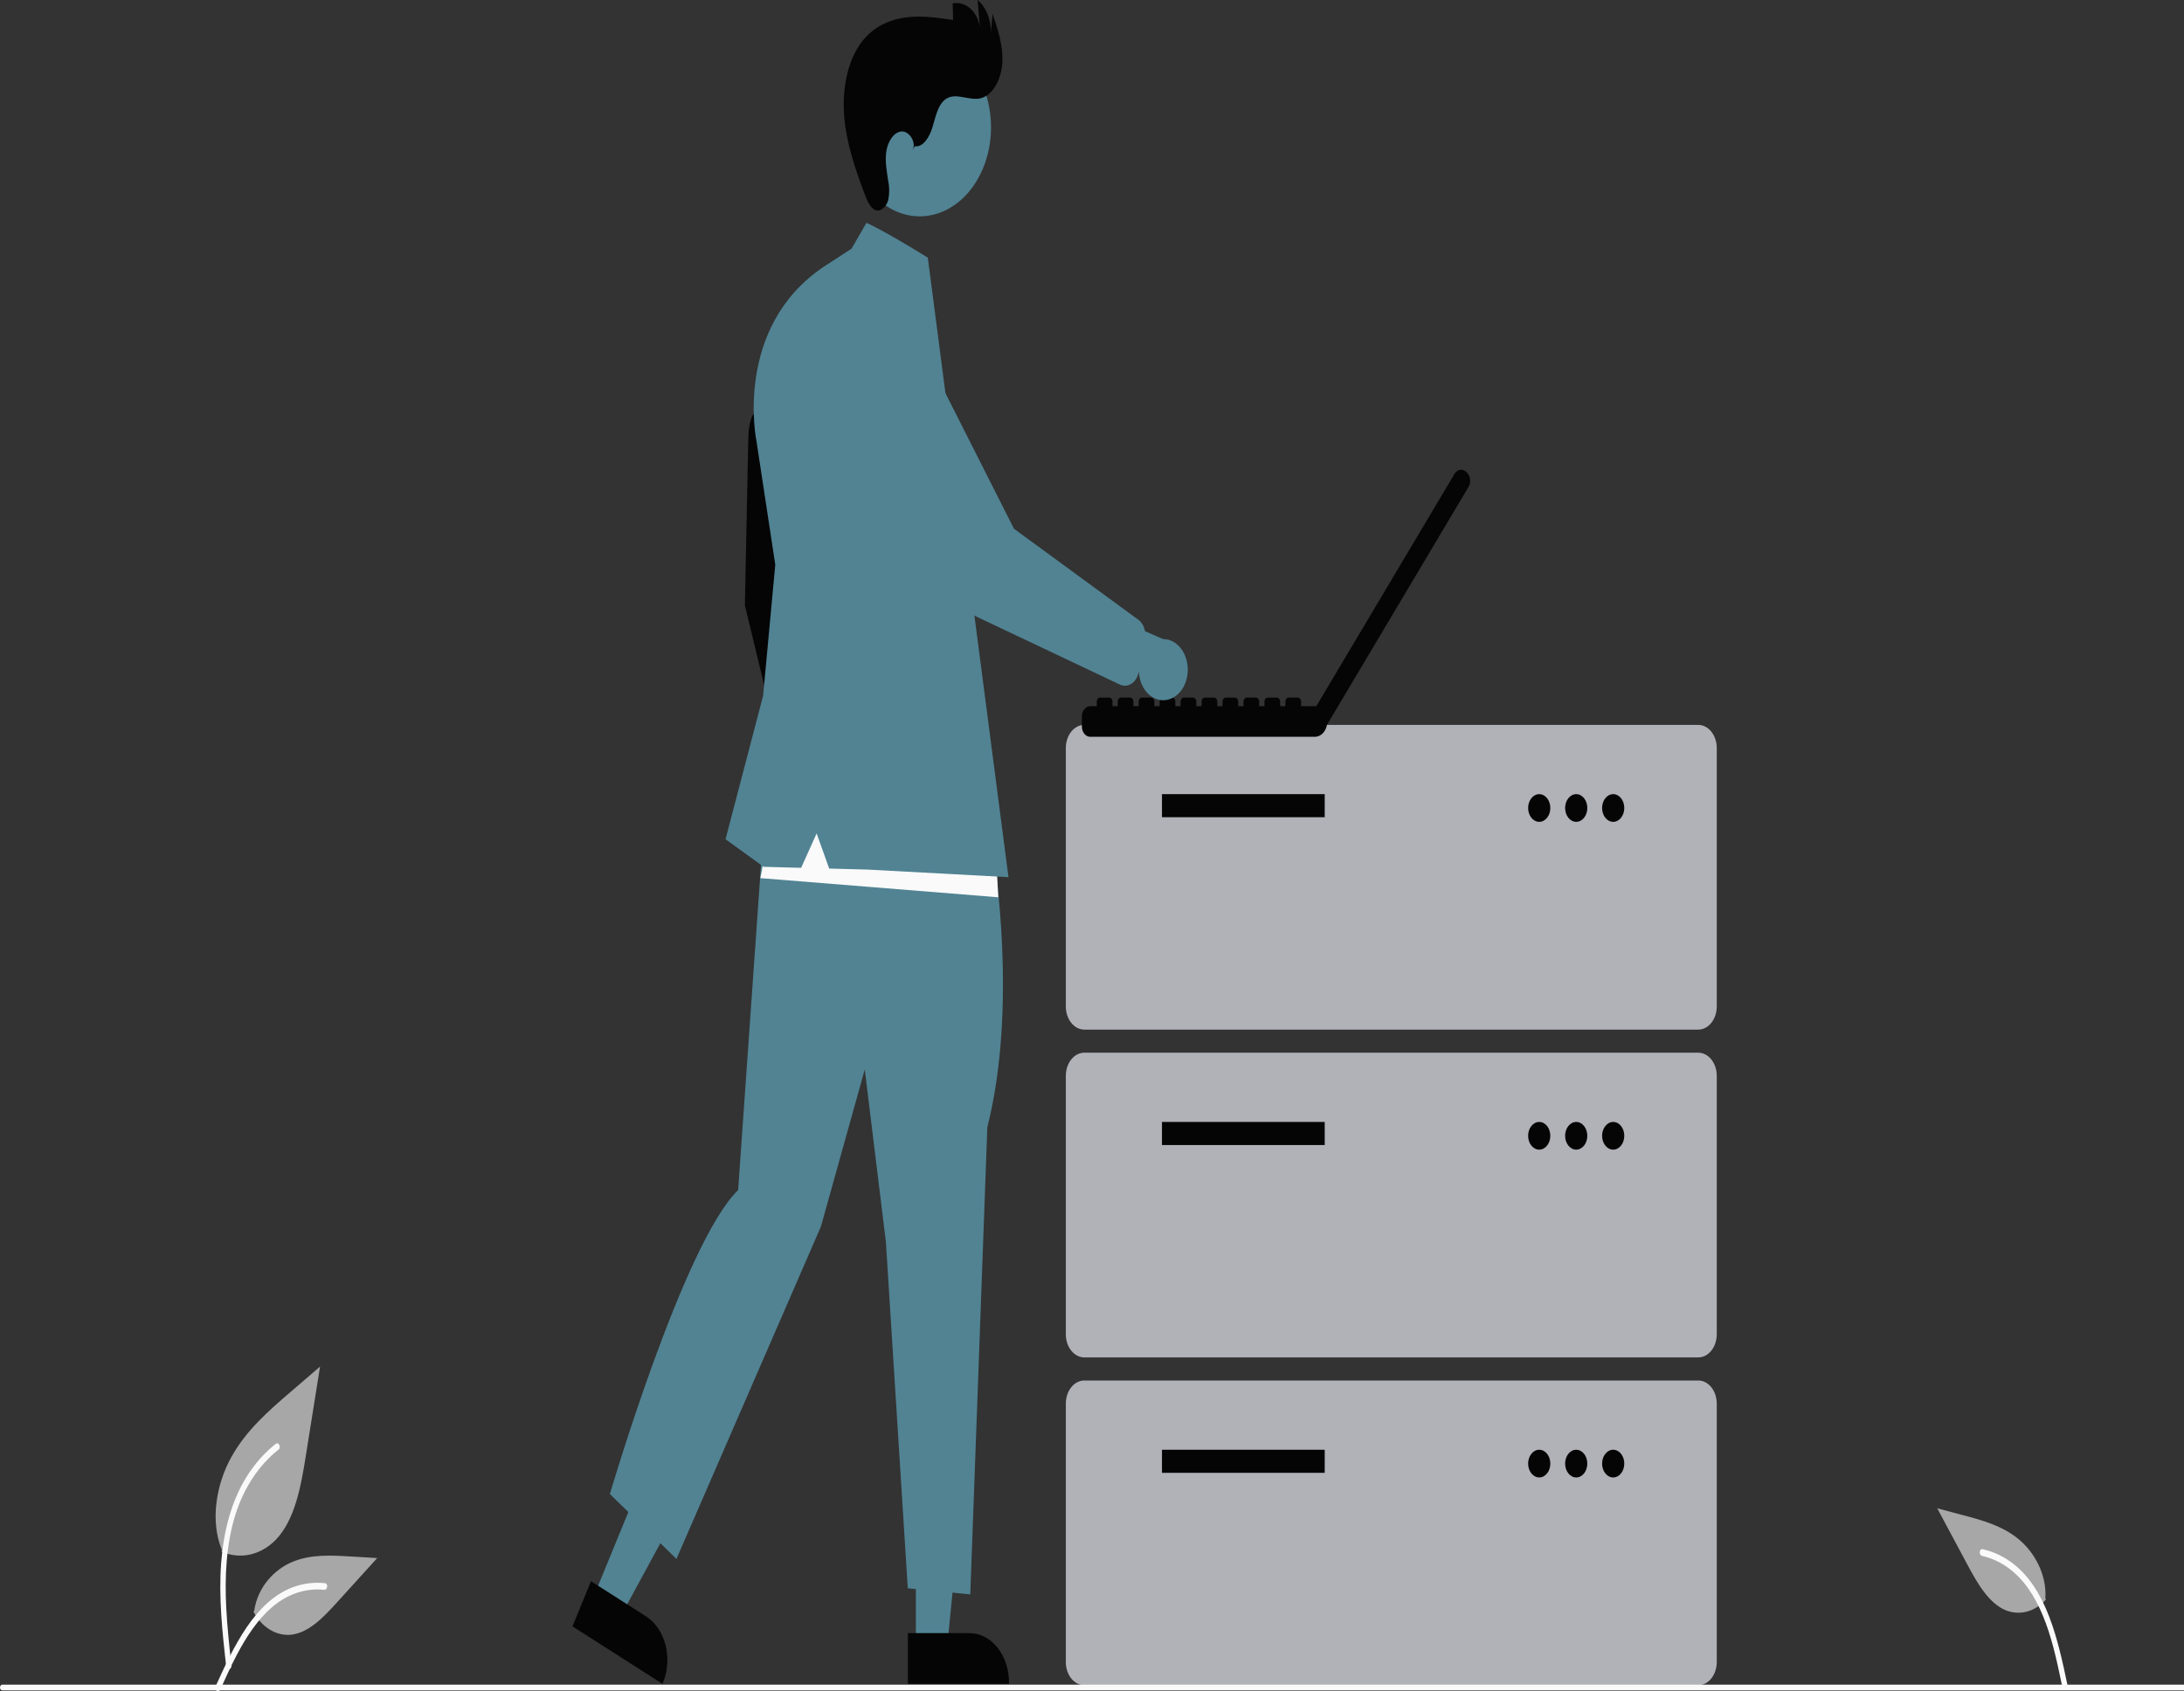 <svg width="399" height="309" viewBox="0 0 399 309" fill="none" xmlns="http://www.w3.org/2000/svg">
<rect x="0" y="0" width="399" height="309" fill="#333333" stroke="none"/>
<g clip-path="url(#clip0_2_134)">
<path d="M40.475 283.522C42.14 284.253 43.928 284.436 45.665 284.054C47.403 283.672 49.033 282.737 50.398 281.34C53.873 277.698 54.963 271.7 55.849 266.144L58.471 249.711L52.981 254.431C49.033 257.825 44.996 261.328 42.262 266.245C39.529 271.161 38.336 277.873 40.532 283.192" fill="#A7A7A7"/>
<path d="M41.323 304.562C40.632 298.276 39.921 291.909 40.407 285.556C40.838 279.914 42.217 274.404 45.023 269.885C46.513 267.491 48.326 265.44 50.38 263.824C50.916 263.402 51.409 264.461 50.876 264.882C47.321 267.686 44.572 271.828 43.024 276.71C41.314 282.138 41.04 288.056 41.334 293.823C41.512 297.31 41.89 300.775 42.27 304.235C42.3 304.392 42.281 304.557 42.218 304.696C42.154 304.836 42.05 304.941 41.927 304.989C41.802 305.031 41.668 305.01 41.555 304.93C41.442 304.85 41.359 304.717 41.324 304.561L41.323 304.562Z" fill="#FAFAFA"/>
<path d="M46.297 294.476C47.011 295.831 47.992 296.934 49.147 297.678C50.301 298.422 51.589 298.782 52.888 298.724C56.225 298.526 59.006 295.62 61.509 292.859L68.914 284.695L64.013 284.402C60.489 284.192 56.873 283.994 53.516 285.352C50.159 286.711 47.063 289.976 46.449 294.314" fill="#A7A7A7"/>
<path d="M39.37 308.175C42.697 300.826 46.555 292.658 53.45 290.047C55.367 289.324 57.377 289.064 59.372 289.283C60.001 289.351 59.843 290.561 59.216 290.494C55.872 290.147 52.535 291.25 49.765 293.616C47.1 295.88 45.026 299.029 43.27 302.368C42.194 304.413 41.23 306.545 40.267 308.674C39.959 309.355 39.059 308.863 39.37 308.175Z" fill="#FAFAFA"/>
<path d="M373.782 292.272C372.814 293.354 371.64 294.107 370.371 294.458C369.103 294.809 367.784 294.747 366.54 294.276C363.355 293.02 361.261 289.322 359.406 285.855L353.917 275.599L358.716 276.88C362.166 277.801 365.702 278.763 368.67 281.148C371.637 283.533 373.962 287.677 373.668 292.068" fill="#A7A7A7"/>
<path d="M377.674 307.726C375.963 299.56 373.904 290.432 367.773 285.708C366.068 284.397 364.177 283.505 362.204 283.08C361.582 282.945 361.486 284.165 362.107 284.3C365.411 285.032 368.412 287.163 370.605 290.334C372.717 293.373 374.079 297.08 375.093 300.868C375.714 303.188 376.21 305.557 376.705 307.923C376.864 308.679 377.835 308.491 377.674 307.726Z" fill="#FAFAFA"/>
<path d="M310.259 188.133H198.096C197.201 188.132 196.342 187.687 195.708 186.896C195.075 186.105 194.719 185.033 194.718 183.915V136.671C194.719 135.553 195.075 134.481 195.708 133.69C196.342 132.899 197.201 132.455 198.096 132.453H310.259C311.155 132.455 312.014 132.899 312.647 133.69C313.28 134.481 313.636 135.553 313.638 136.671V183.915C313.636 185.033 313.28 186.105 312.647 186.896C312.014 187.687 311.155 188.132 310.259 188.133Z" fill="#EFEFFA" fill-opacity="0.667"/>
<path d="M242.015 145.108H212.285V149.326H242.015V145.108Z" fill="#050505"/>
<path d="M281.205 150.17C282.324 150.17 283.232 149.036 283.232 147.639C283.232 146.241 282.324 145.108 281.205 145.108C280.085 145.108 279.178 146.241 279.178 147.639C279.178 149.036 280.085 150.17 281.205 150.17Z" fill="#050505"/>
<path d="M287.962 150.17C289.081 150.17 289.989 149.036 289.989 147.639C289.989 146.241 289.081 145.108 287.962 145.108C286.842 145.108 285.935 146.241 285.935 147.639C285.935 149.036 286.842 150.17 287.962 150.17Z" fill="#050505"/>
<path d="M294.718 150.17C295.838 150.17 296.745 149.036 296.745 147.639C296.745 146.241 295.838 145.108 294.718 145.108C293.599 145.108 292.691 146.241 292.691 147.639C292.691 149.036 293.599 150.17 294.718 150.17Z" fill="#050505"/>
<path d="M310.259 248.031H198.096C197.201 248.029 196.342 247.584 195.708 246.794C195.075 246.003 194.719 244.931 194.718 243.812V196.569C194.719 195.451 195.075 194.379 195.708 193.588C196.342 192.797 197.201 192.352 198.096 192.351H310.259C311.155 192.352 312.014 192.797 312.647 193.588C313.28 194.379 313.636 195.451 313.638 196.569V243.812C313.636 244.931 313.28 246.003 312.647 246.794C312.014 247.584 311.155 248.029 310.259 248.031Z" fill="#EFEFFA" fill-opacity="0.667"/>
<path d="M242.015 205.005H212.285V209.224H242.015V205.005Z" fill="#050505"/>
<path d="M281.205 210.067C282.324 210.067 283.232 208.934 283.232 207.536C283.232 206.139 282.324 205.005 281.205 205.005C280.085 205.005 279.178 206.139 279.178 207.536C279.178 208.934 280.085 210.067 281.205 210.067Z" fill="#050505"/>
<path d="M287.962 210.067C289.081 210.067 289.989 208.934 289.989 207.536C289.989 206.139 289.081 205.005 287.962 205.005C286.842 205.005 285.935 206.139 285.935 207.536C285.935 208.934 286.842 210.067 287.962 210.067Z" fill="#050505"/>
<path d="M294.718 210.067C295.838 210.067 296.745 208.934 296.745 207.536C296.745 206.139 295.838 205.005 294.718 205.005C293.599 205.005 292.691 206.139 292.691 207.536C292.691 208.934 293.599 210.067 294.718 210.067Z" fill="#050505"/>
<path d="M310.259 307.928H198.096C197.201 307.927 196.342 307.482 195.708 306.691C195.075 305.901 194.719 304.828 194.718 303.71V256.467C194.719 255.348 195.075 254.276 195.708 253.486C196.342 252.695 197.201 252.25 198.096 252.249H310.259C311.155 252.25 312.014 252.695 312.647 253.486C313.28 254.276 313.636 255.348 313.638 256.467V303.71C313.636 304.828 313.28 305.901 312.647 306.691C312.014 307.482 311.155 307.927 310.259 307.928Z" fill="#EFEFFA" fill-opacity="0.667"/>
<path d="M242.015 264.903H212.285V269.121H242.015V264.903Z" fill="#050505"/>
<path d="M281.205 269.965C282.324 269.965 283.232 268.832 283.232 267.434C283.232 266.036 282.324 264.903 281.205 264.903C280.085 264.903 279.178 266.036 279.178 267.434C279.178 268.832 280.085 269.965 281.205 269.965Z" fill="#050505"/>
<path d="M287.962 269.965C289.081 269.965 289.989 268.832 289.989 267.434C289.989 266.036 289.081 264.903 287.962 264.903C286.842 264.903 285.935 266.036 285.935 267.434C285.935 268.832 286.842 269.965 287.962 269.965Z" fill="#050505"/>
<path d="M294.718 269.965C295.838 269.965 296.745 268.832 296.745 267.434C296.745 266.036 295.838 264.903 294.718 264.903C293.599 264.903 292.691 266.036 292.691 267.434C292.691 268.832 293.599 269.965 294.718 269.965Z" fill="#050505"/>
<path d="M267.975 86.321L267.851 86.206L267.848 86.204C267.688 86.055 267.506 85.948 267.313 85.887C267.119 85.826 266.919 85.814 266.721 85.85C266.524 85.887 266.335 85.971 266.164 86.099C265.993 86.227 265.844 86.395 265.725 86.595L240.478 129.036H237.701V128.221C237.701 128.02 237.637 127.828 237.523 127.685C237.409 127.543 237.255 127.463 237.094 127.463H235.437C235.276 127.463 235.121 127.543 235.007 127.685C234.894 127.828 234.83 128.02 234.83 128.221V129.036H233.87V128.221C233.87 128.02 233.806 127.828 233.693 127.685C233.579 127.543 233.424 127.463 233.263 127.463H231.606C231.445 127.463 231.291 127.543 231.177 127.685C231.063 127.828 230.999 128.02 230.999 128.221V129.036H230.043V128.221C230.043 128.02 229.979 127.828 229.865 127.685C229.751 127.543 229.597 127.463 229.436 127.463H227.779C227.618 127.463 227.464 127.543 227.35 127.685C227.236 127.828 227.172 128.02 227.172 128.221V129.036H226.213V128.221C226.213 128.02 226.149 127.828 226.035 127.685C225.921 127.543 225.767 127.463 225.606 127.463H223.949C223.788 127.463 223.633 127.543 223.519 127.685C223.405 127.828 223.342 128.02 223.342 128.221V129.036H222.385V128.221C222.385 128.02 222.322 127.828 222.208 127.685C222.094 127.543 221.939 127.463 221.778 127.463H220.121C220.042 127.463 219.963 127.483 219.889 127.521C219.815 127.559 219.748 127.615 219.692 127.685C219.636 127.756 219.591 127.839 219.56 127.931C219.53 128.023 219.514 128.122 219.514 128.221V129.036H218.555V128.221C218.555 128.02 218.491 127.828 218.377 127.685C218.263 127.543 218.109 127.463 217.948 127.463H216.291C216.13 127.463 215.976 127.543 215.862 127.685C215.748 127.828 215.684 128.02 215.684 128.221V129.036H214.725V128.221C214.725 128.02 214.661 127.828 214.547 127.685C214.433 127.543 214.279 127.463 214.118 127.463H212.461C212.3 127.463 212.145 127.543 212.031 127.685C211.917 127.828 211.854 128.02 211.854 128.221V129.036H210.898V128.221C210.897 128.02 210.834 127.828 210.72 127.685C210.606 127.543 210.451 127.463 210.29 127.463H208.633C208.472 127.463 208.318 127.543 208.204 127.685C208.09 127.828 208.026 128.02 208.026 128.221V129.036H207.067V128.221C207.067 128.02 207.003 127.828 206.889 127.685C206.775 127.543 206.621 127.463 206.46 127.463H204.803C204.642 127.463 204.488 127.543 204.374 127.685C204.26 127.828 204.196 128.02 204.196 128.221V129.036H203.24V128.221C203.24 128.02 203.176 127.828 203.062 127.685C202.948 127.543 202.794 127.463 202.633 127.463H200.976C200.815 127.463 200.66 127.543 200.546 127.685C200.433 127.828 200.369 128.02 200.369 128.221V129.036H199.167C198.967 129.036 198.77 129.085 198.586 129.18C198.402 129.275 198.235 129.415 198.094 129.591C197.953 129.767 197.841 129.976 197.765 130.206C197.688 130.436 197.649 130.682 197.649 130.931V132.738C197.649 132.987 197.688 133.234 197.765 133.464C197.841 133.693 197.953 133.902 198.094 134.078C198.235 134.254 198.402 134.394 198.586 134.489C198.77 134.584 198.967 134.633 199.167 134.633H240.226C240.746 134.633 241.251 134.409 241.654 133.999C242.057 133.59 242.335 133.019 242.44 132.383L242.456 132.397L268.286 88.975L268.288 88.972C268.528 88.568 268.63 88.062 268.571 87.565C268.512 87.068 268.298 86.62 267.975 86.321Z" fill="#050505"/>
<path d="M108.42 291.834L113.52 295.093L126.014 272.082L118.487 267.273L108.42 291.834Z" fill="#518393"/>
<path d="M107.971 288.924L118.015 295.342L118.016 295.342C119.713 296.427 120.996 298.309 121.582 300.575C122.168 302.841 122.009 305.304 121.141 307.424L121.034 307.684L104.589 297.176L107.971 288.924Z" fill="#050505"/>
<path d="M167.324 300.75H173.053L175.779 273.159H167.323L167.324 300.75Z" fill="#518393"/>
<path d="M165.863 298.414L177.145 298.414H177.146C179.053 298.414 180.882 299.36 182.23 301.043C183.578 302.727 184.336 305.01 184.336 307.391V307.683L165.863 307.684L165.863 298.414Z" fill="#050505"/>
<path d="M140.525 75.696C140.525 75.696 136.689 72.026 136.689 80.99L136.083 110.614L142.847 138.598L146.785 129.522L145.17 109.857L140.525 75.696Z" fill="#050505"/>
<path d="M181.565 156.721C181.565 156.721 186.014 183.772 180.378 205.972L177.264 291.329L165.846 290.218L161.842 226.895L157.986 195.418L149.978 224.117L123.582 284.848L111.421 272.998C111.421 272.998 124.897 227.09 134.852 217.452L139.845 146.451L181.565 156.721Z" fill="#518393"/>
<path d="M179.454 31.07C182.903 23.192 180.584 13.315 174.275 9.009C167.965 4.702 160.054 7.597 156.605 15.475C153.156 23.353 155.475 33.23 161.785 37.536C168.094 41.843 176.005 38.948 179.454 31.07Z" fill="#518393"/>
<path d="M167.108 26.721C168.669 26.974 169.846 24.98 170.392 23.137C170.938 21.294 171.354 19.148 172.711 18.153C174.565 16.793 176.937 18.429 179.057 17.98C181.451 17.473 183.008 14.305 183.13 11.277C183.252 8.249 182.287 5.336 181.34 2.545L181.009 6.014C181.054 4.838 180.855 3.668 180.434 2.615C180.012 1.562 179.381 0.662 178.601 0L179.027 5.091C178.937 4.389 178.736 3.716 178.436 3.11C178.137 2.505 177.744 1.98 177.282 1.564C176.819 1.149 176.295 0.852 175.741 0.69C175.186 0.528 174.611 0.504 174.048 0.62L174.116 3.653C171.35 3.243 168.561 2.832 165.787 3.145C163.014 3.457 160.221 4.553 158.119 6.834C154.975 10.245 153.826 15.862 154.212 21.041C154.597 26.219 156.31 31.084 158.094 35.784C158.543 36.966 159.164 38.3 160.205 38.451C161.141 38.586 161.996 37.61 162.287 36.492C162.511 35.344 162.503 34.145 162.262 33.003C161.999 31.258 161.667 29.473 161.915 27.724C162.162 25.975 163.17 24.247 164.582 24.032C165.994 23.818 167.439 25.834 166.76 27.394L167.108 26.721Z" fill="#050505"/>
<path d="M182.37 163.955L138.91 160.454L142.181 143.533L181.903 154.62L182.37 163.955Z" fill="#FAFAFA"/>
<path d="M155.569 45.442L158.294 40.717C158.294 40.717 161.341 42.01 169.501 47.081L170.078 51.508L184.242 160.28L158.496 158.893L151.486 158.707L149.191 152.286L146.362 158.571L139.516 158.389L132.549 153.347L139.415 127.127L141.636 103.176L138.203 80.612C138.203 80.612 133.884 59.892 150.52 48.72L155.569 45.442Z" fill="#518393"/>
<path d="M213.596 127.783C212.966 127.983 212.308 128.008 211.669 127.856C211.03 127.705 210.425 127.38 209.898 126.905C209.37 126.429 208.932 125.816 208.615 125.106C208.298 124.397 208.109 123.61 208.062 122.8L192.788 117.692L198.933 110.88L212.495 116.775C213.591 116.767 214.65 117.26 215.473 118.162C216.297 119.064 216.826 120.312 216.962 121.668C217.098 123.025 216.83 124.397 216.21 125.524C215.589 126.651 214.659 127.455 213.596 127.783Z" fill="#518393"/>
<path d="M206.755 124.899C206.434 125.118 206.079 125.249 205.715 125.285C205.35 125.322 204.984 125.261 204.639 125.109L179.512 113.202C173.383 110.489 168.251 105.088 165.071 98.005L154.593 74.667C153.857 73.641 153.291 72.445 152.926 71.146C152.561 69.847 152.405 68.47 152.466 67.096C152.528 65.721 152.806 64.375 153.284 63.135C153.763 61.894 154.433 60.784 155.255 59.867C156.078 58.95 157.037 58.245 158.078 57.792C159.12 57.339 160.222 57.146 161.323 57.225C162.424 57.304 163.501 57.654 164.494 58.254C165.487 58.854 166.375 59.692 167.107 60.721L185.244 96.611L208.067 113.318C208.515 113.685 208.861 114.214 209.06 114.834C209.258 115.455 209.3 116.136 209.178 116.787L208.043 122.792C207.921 123.436 207.645 124.018 207.251 124.461C207.1 124.631 206.934 124.778 206.755 124.899Z" fill="#518393"/>
<path d="M400.576 308.881H0.424C0.312 308.881 0.204 308.825 0.124 308.726C0.045 308.627 0 308.492 0 308.351C0 308.211 0.045 308.076 0.124 307.977C0.204 307.877 0.312 307.822 0.424 307.822H400.576C400.688 307.822 400.796 307.877 400.876 307.977C400.955 308.076 401 308.211 401 308.351C401 308.492 400.955 308.627 400.876 308.726C400.796 308.825 400.688 308.881 400.576 308.881Z" fill="#FAFAFA"/>
</g>
<defs>
<clipPath id="clip0_2_134">
<rect width="401" height="309" fill="white"/>
</clipPath>
</defs>
</svg>
